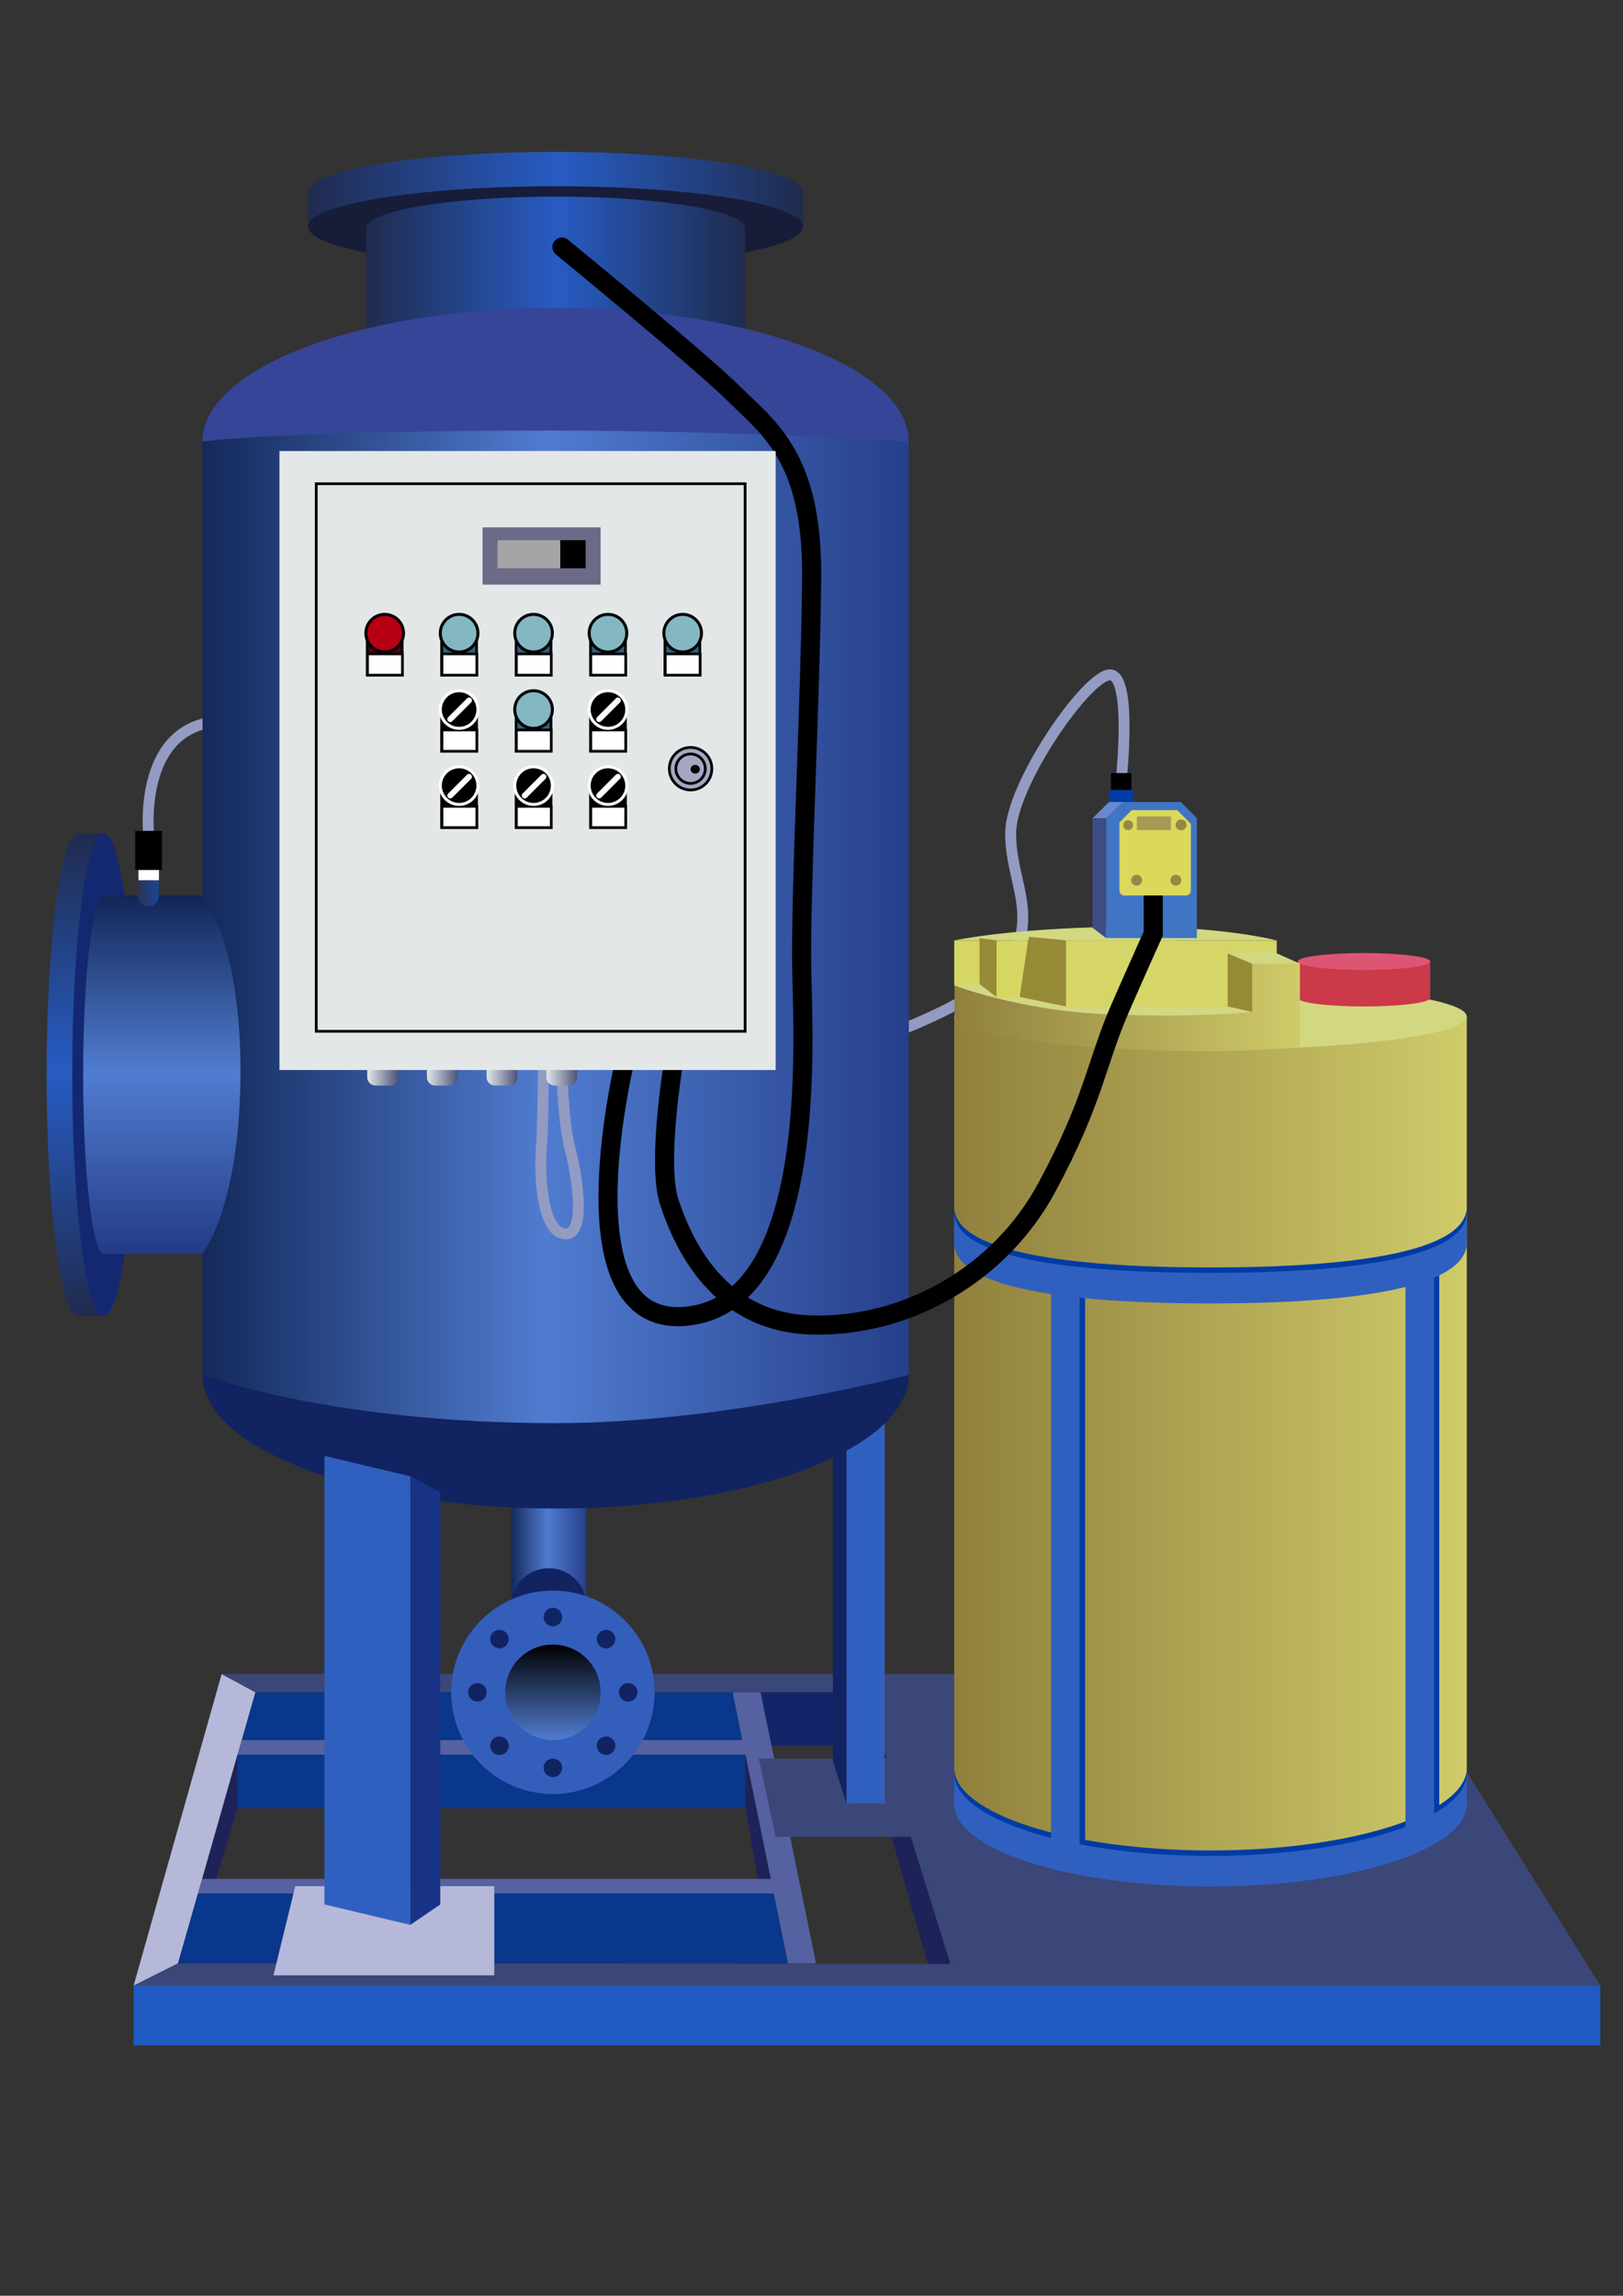 <?xml version="1.0" encoding="utf-8"?>
<!-- Generator: Adobe Illustrator 19.0.0, SVG Export Plug-In . SVG Version: 6.00 Build 0)  -->
<svg version="1.1" id="图层_1" xmlns="http://www.w3.org/2000/svg" xmlns:xlink="http://www.w3.org/1999/xlink" x="0px" y="0px"
	 viewBox="0 0 595.3 841.9" style="enable-background:new 0 0 595.3 841.9;" xml:space="preserve">
<rect x="0" y="0" width="595.3" height="841.9" fill="#333333" stroke="none"/>
<style type="text/css">
	.st0{fill:#1F5BC0;}
	.st1{fill:#B6B8D9;}
	.st2{fill:#5661A2;}
	.st3{fill:#1D2258;}
	.st4{fill:#3B4778;}
	.st5{fill:#08378B;}
	.st6{fill:#122568;}
	.st7{fill:none;stroke:#939BC3;stroke-width:4;stroke-miterlimit:10;}
	.st8{fill:#3060BF;}
	.st9{fill:url(#SVGID_1_);}
	.st10{fill:#003BA6;}
	.st11{fill:#D2D781;}
	.st12{fill:none;stroke:#C0A500;stroke-miterlimit:10;}
	.st13{fill:#CC3949;}
	.st14{fill:#DC5673;}
	.st15{fill:#D6D663;}
	.st16{fill:#D5D667;}
	.st17{fill:url(#SVGID_2_);}
	.st18{fill:#978A36;}
	.st19{fill:#3F75C3;}
	.st20{fill:#678AD0;}
	.st21{fill:#3E4C83;}
	.st22{fill:#DBD95B;}
	.st23{fill:#A49A53;}
	.st24{fill:#988644;}
	.st25{fill:url(#SVGID_3_);}
	.st26{fill:#171C38;}
	.st27{fill:url(#SVGID_4_);}
	.st28{fill:#112361;}
	.st29{fill:url(#SVGID_5_);}
	.st30{fill:#345EBC;}
	.st31{fill:url(#SVGID_6_);}
	.st32{fill:#364598;}
	.st33{fill:url(#SVGID_7_);}
	.st34{fill:none;stroke:#000000;stroke-width:7;stroke-linecap:round;stroke-miterlimit:10;}
	.st35{fill:none;stroke:#000000;stroke-width:7;stroke-miterlimit:10;}
	.st36{fill:url(#SVGID_8_);}
	.st37{fill:url(#SVGID_9_);}
	.st38{fill:url(#SVGID_10_);}
	.st39{fill:url(#SVGID_11_);}
	.st40{fill:#E3E7E8;}
	.st41{fill:none;stroke:#000000;stroke-miterlimit:10;}
	.st42{fill:#6B6B88;}
	.st43{fill:#A5A5A5;}
	.st44{fill:#520012;stroke:#000000;stroke-miterlimit:10;}
	.st45{fill:#B80014;stroke:#000000;stroke-width:1.095;stroke-miterlimit:10;}
	.st46{fill:#FFFFFF;stroke:#000000;stroke-width:0.993;stroke-miterlimit:10;}
	.st47{fill:#315E7D;stroke:#000000;stroke-miterlimit:10;}
	.st48{fill:#83B8C2;stroke:#000000;stroke-width:1.095;stroke-miterlimit:10;}
	.st49{stroke:#000000;stroke-miterlimit:10;}
	.st50{stroke:#FFFFFF;stroke-width:1.095;stroke-miterlimit:10;}
	.st51{fill:#FFFFFF;}
	.st52{fill:#A5A7C2;stroke:#000000;stroke-miterlimit:10;}
	.st53{fill:#183386;}
	.st54{fill:url(#SVGID_12_);}
	.st55{fill:#142771;}
	.st56{fill:url(#SVGID_13_);}
	.st57{fill:url(#SVGID_14_);}
</style>
<g>
	<rect x="49" y="728.2" class="st0" width="538" height="21.9"/>
	<polygon class="st1" points="81.3,613.9 49,728.2 65.3,720 93.7,620.6 	"/>
	<polygon class="st2" points="299.3,720 279,620.6 268.7,620.6 272.2,638.1 88.7,638.1 87.1,643.5 273.4,643.5 282.7,689 74.2,689 
		72.6,694.4 283.8,694.4 289,720 	"/>
	<polygon class="st3" points="348.6,720.2 340.3,720.2 317.5,640.2 317.6,620.6 	"/>
	<polygon class="st4" points="515.5,613.9 322.4,613.9 315.5,613.9 81.3,613.9 93.7,620.6 317.6,620.6 325.2,644.9 278.3,644.9 
		284.5,673.6 334.1,673.6 348.6,720.2 65.3,720 49,728.2 351.1,728.2 351.1,728.2 587,728.2 	"/>
	<polygon class="st5" points="72.6,694.4 65.3,720 289,720 283.8,694.4 	"/>
	<polygon class="st1" points="181.3,724.4 100.3,724.4 108.3,691.7 181.3,691.7 	"/>
	<polygon class="st6" points="279,620.6 283,640.2 317.5,640.2 317.6,620.6 	"/>
	<polygon class="st5" points="93.7,620.6 268.7,620.6 272.2,638.1 88.7,638.1 	"/>
	<rect x="87.1" y="643.5" class="st5" width="186.2" height="19.6"/>
	<polygon class="st3" points="282.7,689 278,689 273.4,663.1 273.4,643.5 	"/>
	<polygon class="st3" points="87.1,643.5 87.1,663.1 79.3,689 74.2,689 	"/>
</g>
<path class="st7" d="M411.2,286.6c0,0,4.4-40.1-4.4-39.1s-36.1,40.5-36.1,58.1s10,29.1,0,47s-85.3,47.8-152,45.5
	S105.3,261.1,78,264.8s-23.5,40.8-23.5,40.8"/>
<g>
	<path class="st8" d="M531.4,650.2C517.6,639,483.7,631,444,631s-73.6,7.9-87.4,19.2H350v11.2c0,16.8,42.1,30.3,94,30.3
		s94-13.6,94-30.3v-11.2H531.4z"/>
	
		<linearGradient id="SVGID_1_" gradientUnits="userSpaceOnUse" x1="350" y1="315.23" x2="538" y2="315.23" gradientTransform="matrix(1 0 0 -1 0 841.87)">
		<stop  offset="0" style="stop-color:#90803D"/>
		<stop  offset="1" style="stop-color:#CFCB6A"/>
	</linearGradient>
	<path class="st9" d="M350,372.8v277.4c0,16.8,42.1,30.3,94,30.3s94-13.6,94-30.3V372.8H350z"/>
	<path class="st10" d="M444,464.8c-51.9,0-94-5.6-94-22.3v11.2c0,16.8,42.1,22.3,94,22.3s94-5.6,94-22.3v-11.2
		C538,459.2,495.9,464.8,444,464.8z"/>
	<polygon class="st10" points="398,683.6 387.5,680.6 387.5,466.7 398,468.2 	"/>
	<polygon class="st10" points="527.9,669.6 517.4,675.6 517.4,466.7 527.9,463.2 	"/>
	<path class="st10" d="M444,678.6c-51.9,0-94-13.6-94-30.3v11.2c0,16.8,42.1,30.3,94,30.3s94-13.6,94-30.3v-11.2
		C538,665,495.9,678.6,444,678.6z"/>
	<path class="st8" d="M444,680.6c-51.9,0-94-13.6-94-30.3v11.2c0,16.8,42.1,30.3,94,30.3s94-13.6,94-30.3v-11.2
		C538,667,495.9,680.6,444,680.6z"/>
	<path class="st8" d="M444,466.8c-51.9,0-94-5.6-94-22.3v11.2c0,16.8,42.1,22.3,94,22.3s94-5.6,94-22.3v-11.2
		C538,461.2,495.9,466.8,444,466.8z"/>
	<polygon class="st8" points="396,683.6 385.5,680.6 385.5,466.7 396,468.2 	"/>
	<polygon class="st8" points="526,673.6 515.5,677.9 515.5,464 526,461.2 	"/>
	<ellipse class="st11" cx="444" cy="372.8" rx="94" ry="12.1"/>
	<path class="st12" d="M476.8,384.1"/>
	<path class="st12" d="M476,361.4"/>
	<g>
		<path class="st13" d="M476,352.6V366c0,1.7,10.9,3.1,24.3,3.1c13.4,0,24.3-1.4,24.3-3.1v-13.4H476z"/>
		<ellipse class="st14" cx="500.3" cy="352.6" rx="24.3" ry="3.1"/>
	</g>
	<path class="st11" d="M350,361.4c0,0,22,11.1,50.5,11.3s58.8-1.6,58.8-1.6l-57.8-23.3L350,361.4z"/>
	<rect x="365.5" y="344.9" class="st15" width="66" height="20.8"/>
	<rect x="391" y="344.9" class="st16" width="77.3" height="24.3"/>
	
		<linearGradient id="SVGID_2_" gradientUnits="userSpaceOnUse" x1="350.1" y1="472.48" x2="476.8" y2="472.48" gradientTransform="matrix(1 0 0 -1 0 841.87)">
		<stop  offset="0" style="stop-color:#90803D"/>
		<stop  offset="1" style="stop-color:#CFCB6A"/>
	</linearGradient>
	<path class="st17" d="M476.8,384.1c-10.2,0.5-20.6,1.4-32.1,1.4c-51.9,0-94.6-5.9-94.6-12.6v-11.5c0,0,23.7,9.1,54.6,10.5
		c34.2,1.5,54.6-0.8,54.6-0.8v-17.8h17.5V384.1z"/>
	<polygon class="st18" points="459.3,371.1 450.3,369.1 450.3,349.6 459.3,353.4 	"/>
	<polygon class="st11" points="476.8,353.4 466.7,348.9 450.3,349.6 459.3,353.4 	"/>
	<polygon class="st18" points="391,369.1 374,365.6 377.3,343.6 391,344.9 	"/>
	<polygon class="st18" points="365.5,365.6 359.3,360.9 359.3,344.1 365.5,344.9 	"/>
	<polygon class="st15" points="359.3,360.9 350,361.4 350,344.9 359.3,344.9 	"/>
	<path class="st11" d="M468.3,344.9c0,0-20.7-5.7-60-5s-58.3,5-58.3,5h9.3v-0.8l6.3,0.8h11.6l0.2-1.3l13.8,1.3H468.3z"/>
</g>
<g>
	<rect x="406.8" y="289.7" class="st10" width="8.8" height="5.2"/>
	<rect x="407.5" y="283.5" width="7.5" height="6.2"/>
	<polygon class="st19" points="439,344 439,300 433.1,294.1 411.8,294.1 405.7,300.1 405.7,344 	"/>
	<polygon class="st20" points="406.8,294.1 411.8,294.1 405.7,300.1 400.7,300.1 	"/>
	<polygon class="st21" points="405.7,344 400.7,340.2 400.7,300.1 405.7,300.1 	"/>
	<path class="st22" d="M436.8,326.6v-24.5l-5-5h-16.7l-4.5,4.5v25c0,1,0.8,1.8,1.8,1.8H435C436,328.4,436.8,327.6,436.8,326.6z"/>
	<rect x="417" y="299.4" class="st23" width="12.5" height="5"/>
	<circle class="st24" cx="413.8" cy="302.6" r="1.8"/>
	<circle class="st24" cx="416.9" cy="322.8" r="2"/>
	<circle class="st24" cx="433.2" cy="302.5" r="2"/>
	<circle class="st24" cx="431.3" cy="322.8" r="2"/>
</g>
<g>
	
		<linearGradient id="SVGID_3_" gradientUnits="userSpaceOnUse" x1="113" y1="771.43" x2="294.6" y2="771.43" gradientTransform="matrix(1 0 0 -1 0 841.87)">
		<stop  offset="0" style="stop-color:#202B4F"/>
		<stop  offset="0.505" style="stop-color:#275CC3"/>
		<stop  offset="1" style="stop-color:#1F2B4E"/>
	</linearGradient>
	<path class="st25" d="M294.6,70.5c0-8.1-40.7-14.8-90.8-14.8S113,62.4,113,70.5v12.6h43.9c13.7,1.3,29.8,2.1,46.9,2.1
		s33.2-0.8,46.9-2.1h43.9L294.6,70.5L294.6,70.5z"/>
	<ellipse class="st26" cx="203.8" cy="83.1" rx="90.8" ry="14.8"/>
	
		<linearGradient id="SVGID_4_" gradientUnits="userSpaceOnUse" x1="134.3" y1="745.18" x2="273.3" y2="745.18" gradientTransform="matrix(1 0 0 -1 0 841.87)">
		<stop  offset="0" style="stop-color:#202B4F"/>
		<stop  offset="0.505" style="stop-color:#275CC3"/>
		<stop  offset="1" style="stop-color:#1F2B4E"/>
	</linearGradient>
	<path class="st27" d="M203.8,72.1c-38.4,0-69.5,5.2-69.5,11.6v37.6h139V83.8C273.3,77.3,242.2,72.1,203.8,72.1z"/>
</g>
<g>
	<rect x="310.5" y="519.9" class="st8" width="14" height="141.5"/>
	<polygon class="st28" points="305.5,645.9 310.5,661.4 310.5,519.9 305.5,504.4 	"/>
</g>
<g>
	
		<linearGradient id="SVGID_5_" gradientUnits="userSpaceOnUse" x1="187.5" y1="273.83" x2="215" y2="273.83" gradientTransform="matrix(1 0 0 -1 0 841.87)">
		<stop  offset="0" style="stop-color:#14295B"/>
		<stop  offset="0.485" style="stop-color:#507CD0"/>
		<stop  offset="1" style="stop-color:#263F8A"/>
	</linearGradient>
	<rect x="187.5" y="545.4" class="st29" width="27.5" height="45.3"/>
	<circle class="st28" cx="201.3" cy="588.9" r="13.8"/>
	<circle class="st30" cx="202.8" cy="620.6" r="37.3"/>
	
		<linearGradient id="SVGID_6_" gradientUnits="userSpaceOnUse" x1="202.8" y1="203.74" x2="202.8" y2="238.74" gradientTransform="matrix(1 0 0 -1 0 841.87)">
		<stop  offset="0" style="stop-color:#507CD0"/>
		<stop  offset="1" style="stop-color:#000000"/>
	</linearGradient>
	<circle class="st31" cx="202.8" cy="620.6" r="17.5"/>
	<circle class="st28" cx="202.8" cy="593" r="3.4"/>
	<circle class="st28" cx="183.2" cy="601.1" r="3.4"/>
	<circle class="st28" cx="175.1" cy="620.6" r="3.4"/>
	<circle class="st28" cx="183.2" cy="640.2" r="3.4"/>
	<circle class="st28" cx="202.8" cy="648.3" r="3.4"/>
	<circle class="st28" cx="222.3" cy="640.2" r="3.4"/>
	<circle class="st28" cx="230.4" cy="620.6" r="3.4"/>
	<circle class="st28" cx="222.3" cy="601.1" r="3.4"/>
</g>
<path class="st28" d="M74.3,287.9v216.3c0,27.1,58,49,129.5,49s129.5-21.9,129.5-49V287.9H74.3z"/>
<path class="st32" d="M203.8,112.9c-71.5,0-129.5,21.9-129.5,49v216.3h259V161.9C333.3,134.8,275.3,112.9,203.8,112.9z"/>
<linearGradient id="SVGID_7_" gradientUnits="userSpaceOnUse" x1="74.3" y1="501.98" x2="333.3" y2="501.98" gradientTransform="matrix(1 0 0 -1 0 841.87)">
	<stop  offset="0" style="stop-color:#14295B"/>
	<stop  offset="0.485" style="stop-color:#507CD0"/>
	<stop  offset="1" style="stop-color:#263F8A"/>
</linearGradient>
<path class="st33" d="M333.3,504.2c0,0-67.3,17.7-129.5,17.7c-83.1,0-129.5-17.7-129.5-17.7V161.9c0,0,28.2-4,129.5-4
	c66.9,0,129.5,4,129.5,4V504.2z"/>
<path class="st34" d="M206.1,90.6c0,0,51.3,42,63.3,54s28.6,22.7,28.3,66.7c-0.3,44-4.3,117.3-3.6,146
	c0.7,28.7,5.1,120.8-42.4,125.4c-47.6,4.6-21.6-97.7-21.6-97.7"/>
<path class="st7" d="M206.1,394.1c0,0,0.6,18.2,2.9,26.8s6.4,31.6-1.5,31.6s-9.9-18.4-8.9-32s0.2-39.7,1.8-42.4"/>
<path class="st35" d="M247.8,384.9c0,0-7.3,41-2.3,56s17.8,44,52.1,45s68.9-18,86.4-50.5s18-45.5,27-66s12-27,12-27v-14"/>
<g>
	
		<linearGradient id="SVGID_8_" gradientUnits="userSpaceOnUse" x1="134.75" y1="450.43" x2="146" y2="450.43" gradientTransform="matrix(1 0 0 -1 0 841.87)">
		<stop  offset="0" style="stop-color:#E3E7E8"/>
		<stop  offset="1" style="stop-color:#4C537A"/>
	</linearGradient>
	<path class="st36" d="M143,398.1h-5.3c-1.6,0-3-1.4-3-3v-7.3c0-1.7,1.4-3,3-3h5.3c1.6,0,3,1.3,3,3v7.3
		C146,396.8,144.6,398.1,143,398.1z"/>
	
		<linearGradient id="SVGID_9_" gradientUnits="userSpaceOnUse" x1="156.642" y1="450.43" x2="167.892" y2="450.43" gradientTransform="matrix(1 0 0 -1 0 841.87)">
		<stop  offset="0" style="stop-color:#E3E7E8"/>
		<stop  offset="1" style="stop-color:#4C537A"/>
	</linearGradient>
	<path class="st37" d="M164.9,398.1h-5.3c-1.6,0-3-1.4-3-3v-7.3c0-1.7,1.4-3,3-3h5.3c1.6,0,3,1.3,3,3v7.3
		C167.9,396.8,166.5,398.1,164.9,398.1z"/>
	
		<linearGradient id="SVGID_10_" gradientUnits="userSpaceOnUse" x1="178.534" y1="450.43" x2="189.784" y2="450.43" gradientTransform="matrix(1 0 0 -1 0 841.87)">
		<stop  offset="0" style="stop-color:#E3E7E8"/>
		<stop  offset="1" style="stop-color:#4C537A"/>
	</linearGradient>
	<path class="st38" d="M186.8,398.1h-5.3c-1.6,0-3-1.4-3-3v-7.3c0-1.7,1.4-3,3-3h5.3c1.6,0,3,1.3,3,3v7.3
		C189.8,396.8,188.4,398.1,186.8,398.1z"/>
	
		<linearGradient id="SVGID_11_" gradientUnits="userSpaceOnUse" x1="200.426" y1="450.43" x2="211.676" y2="450.43" gradientTransform="matrix(1 0 0 -1 0 841.87)">
		<stop  offset="0" style="stop-color:#E3E7E8"/>
		<stop  offset="1" style="stop-color:#4C537A"/>
	</linearGradient>
	<path class="st39" d="M208.7,398.1h-5.3c-1.7,0-3-1.4-3-3v-7.3c0-1.7,1.3-3,3-3h5.3c1.6,0,3,1.3,3,3v7.3
		C211.7,396.8,210.3,398.1,208.7,398.1z"/>
	<rect x="102.5" y="165.4" class="st40" width="182" height="227"/>
	<rect x="116" y="177.4" class="st41" width="157.3" height="200.8"/>
	<rect x="177" y="193.4" class="st42" width="43.3" height="21"/>
	<rect x="182.5" y="198.1" class="st43" width="23" height="10.3"/>
	<rect x="205.5" y="198.1" width="9.3" height="10.3"/>
	<g>
		<path class="st44" d="M147.5,247.5v-15.3c0-3.5-2.9-6.4-6.4-6.4l0,0c-3.5,0-6.4,2.9-6.4,6.4v15.3H147.5z"/>
		<circle class="st45" cx="141.1" cy="232.2" r="6.9"/>
		<rect x="134.8" y="239.8" class="st46" width="12.8" height="7.8"/>
	</g>
	<g>
		<path class="st47" d="M174.8,247.5v-15.3c0-3.5-2.9-6.4-6.4-6.4l0,0c-3.5,0-6.4,2.9-6.4,6.4v15.3H174.8z"/>
		<circle class="st48" cx="168.4" cy="232.2" r="6.9"/>
		<rect x="162.1" y="239.8" class="st46" width="12.8" height="7.8"/>
	</g>
	<g>
		<path class="st47" d="M202.1,247.5v-15.3c0-3.5-2.9-6.4-6.4-6.4l0,0c-3.5,0-6.4,2.9-6.4,6.4v15.3H202.1z"/>
		<circle class="st48" cx="195.7" cy="232.2" r="6.9"/>
		<rect x="189.4" y="239.8" class="st46" width="12.8" height="7.8"/>
	</g>
	<g>
		<path class="st47" d="M229.4,247.5v-15.3c0-3.5-2.9-6.4-6.4-6.4l0,0c-3.5,0-6.4,2.9-6.4,6.4v15.3H229.4z"/>
		<circle class="st48" cx="223" cy="232.2" r="6.9"/>
		<rect x="216.7" y="239.8" class="st46" width="12.8" height="7.8"/>
	</g>
	<g>
		<path class="st47" d="M256.7,247.5v-15.3c0-3.5-2.9-6.4-6.4-6.4l0,0c-3.5,0-6.4,2.9-6.4,6.4v15.3H256.7z"/>
		<circle class="st48" cx="250.4" cy="232.2" r="6.9"/>
		<rect x="244" y="239.8" class="st46" width="12.8" height="7.8"/>
	</g>
	<g>
		<path class="st47" d="M202.1,275.5v-15.3c0-3.5-2.9-6.4-6.4-6.4l0,0c-3.5,0-6.4,2.9-6.4,6.4v15.3H202.1z"/>
		<circle class="st48" cx="195.7" cy="260.2" r="6.9"/>
		<rect x="189.4" y="267.7" class="st46" width="12.8" height="7.8"/>
	</g>
	<g>
		<path class="st49" d="M174.8,275.5v-15.3c0-3.5-2.9-6.4-6.4-6.4l0,0c-3.5,0-6.4,2.9-6.4,6.4v15.3H174.8z"/>
		<rect x="162.1" y="267.7" class="st46" width="12.8" height="7.8"/>
		<circle class="st50" cx="168.4" cy="260.2" r="6.9"/>
		<path class="st51" d="M164.4,264.5L164.4,264.5c-0.4-0.4-0.4-1.1,0-1.5l6.9-6.9c0.4-0.4,1.1-0.4,1.5,0l0,0c0.4,0.4,0.4,1.1,0,1.5
			l-6.9,6.9C165.5,264.9,164.8,264.9,164.4,264.5z"/>
	</g>
	<g>
		<path class="st49" d="M174.8,303.4v-15.3c0-3.5-2.9-6.4-6.4-6.4l0,0c-3.5,0-6.4,2.9-6.4,6.4v15.3H174.8z"/>
		<rect x="162.1" y="295.7" class="st46" width="12.8" height="7.8"/>
		<circle class="st50" cx="168.4" cy="288.1" r="6.9"/>
		<path class="st51" d="M164.4,292.5L164.4,292.5c-0.4-0.4-0.4-1.1,0-1.5l6.9-6.9c0.4-0.4,1.1-0.4,1.5,0l0,0c0.4,0.4,0.4,1.1,0,1.5
			l-6.9,6.9C165.5,292.9,164.8,292.9,164.4,292.5z"/>
	</g>
	<g>
		<path class="st49" d="M202.1,303.4v-15.3c0-3.5-2.9-6.4-6.4-6.4l0,0c-3.5,0-6.4,2.9-6.4,6.4v15.3H202.1z"/>
		<rect x="189.4" y="295.7" class="st46" width="12.8" height="7.8"/>
		<circle class="st50" cx="195.7" cy="288.1" r="6.9"/>
		<path class="st51" d="M191.7,292.5L191.7,292.5c-0.4-0.4-0.4-1.1,0-1.5l6.9-6.9c0.4-0.4,1.1-0.4,1.5,0l0,0c0.4,0.4,0.4,1.1,0,1.5
			l-6.9,6.9C192.8,292.9,192.1,292.9,191.7,292.5z"/>
	</g>
	<g>
		<path class="st49" d="M229.4,303.4v-15.3c0-3.5-2.9-6.4-6.4-6.4l0,0c-3.5,0-6.4,2.9-6.4,6.4v15.3H229.4z"/>
		<rect x="216.7" y="295.7" class="st46" width="12.8" height="7.8"/>
		<circle class="st50" cx="223" cy="288.1" r="6.9"/>
		<path class="st51" d="M219,292.5L219,292.5c-0.4-0.4-0.4-1.1,0-1.5l6.9-6.9c0.4-0.4,1.1-0.4,1.5,0l0,0c0.4,0.4,0.4,1.1,0,1.5
			l-6.9,6.9C220.1,292.9,219.4,292.9,219,292.5z"/>
	</g>
	<g>
		<path class="st49" d="M229.4,275.5v-15.3c0-3.5-2.9-6.4-6.4-6.4l0,0c-3.5,0-6.4,2.9-6.4,6.4v15.3H229.4z"/>
		<rect x="216.7" y="267.7" class="st46" width="12.8" height="7.8"/>
		<circle class="st50" cx="223" cy="260.2" r="6.9"/>
		<path class="st51" d="M219,264.5L219,264.5c-0.4-0.4-0.4-1.1,0-1.5l6.9-6.9c0.4-0.4,1.1-0.4,1.5,0l0,0c0.4,0.4,0.4,1.1,0,1.5
			l-6.9,6.9C220.1,264.9,219.4,264.9,219,264.5z"/>
	</g>
	<circle class="st52" cx="253.3" cy="281.9" r="7.8"/>
	<circle class="st52" cx="253.3" cy="281.9" r="5.4"/>
	<ellipse cx="255" cy="282.1" rx="1.7" ry="1.6"/>
</g>
<g>
	<polygon class="st8" points="150.5,705.9 119,698.4 119,533.9 150.5,541.4 	"/>
	<polygon class="st53" points="161.5,698.4 150.5,705.9 150.5,541.4 161.5,547.2 	"/>
</g>
<g>
	
		<linearGradient id="SVGID_12_" gradientUnits="userSpaceOnUse" x1="28.6" y1="359.28" x2="28.6" y2="536.28" gradientTransform="matrix(1 0 0 -1 0 841.87)">
		<stop  offset="0" style="stop-color:#202B4F"/>
		<stop  offset="0.505" style="stop-color:#275CC3"/>
		<stop  offset="1" style="stop-color:#1F2B4E"/>
	</linearGradient>
	<path class="st54" d="M40.1,394.1c0-19-0.8-36.6-2.1-51.1v-37.4h-9.4c-6.4,0-11.5,39.6-11.5,88.5s5.1,88.5,11.5,88.5H38v-37.4
		C39.3,430.8,40.1,413.2,40.1,394.1z"/>
	<ellipse class="st55" cx="38" cy="394.1" rx="11.5" ry="88.5"/>
	
		<linearGradient id="SVGID_13_" gradientUnits="userSpaceOnUse" x1="59.35" y1="382.08" x2="59.35" y2="513.48" gradientTransform="matrix(1 0 0 -1 0 841.87)">
		<stop  offset="0" style="stop-color:#233B85"/>
		<stop  offset="0.505" style="stop-color:#517DD1"/>
		<stop  offset="1" style="stop-color:#122656"/>
	</linearGradient>
	<path class="st56" d="M74.2,328.4H38.1c-4.2,0-7.6,29.4-7.6,65.7s3.4,65.7,7.6,65.7h36.1c0,0,14-17,14-67.2
		C88.2,344.7,74.2,328.4,74.2,328.4z"/>
</g>
<g>
	
		<linearGradient id="SVGID_14_" gradientUnits="userSpaceOnUse" x1="50.778" y1="514.23" x2="58.282" y2="514.23" gradientTransform="matrix(1 0 0 -1 0 841.87)">
		<stop  offset="0" style="stop-color:#2B3454"/>
		<stop  offset="0.995" style="stop-color:#194699"/>
	</linearGradient>
	<path class="st57" d="M54.5,332.4L54.5,332.4c-2.1,0-3.8-1.7-3.8-3.8v-5.7h7.5v5.7C58.3,330.7,56.6,332.4,54.5,332.4z"/>
	<rect x="50.8" y="319" class="st51" width="7.5" height="3.8"/>
	<rect x="49.6" y="304.7" width="9.8" height="14.3"/>
</g>
</svg>
